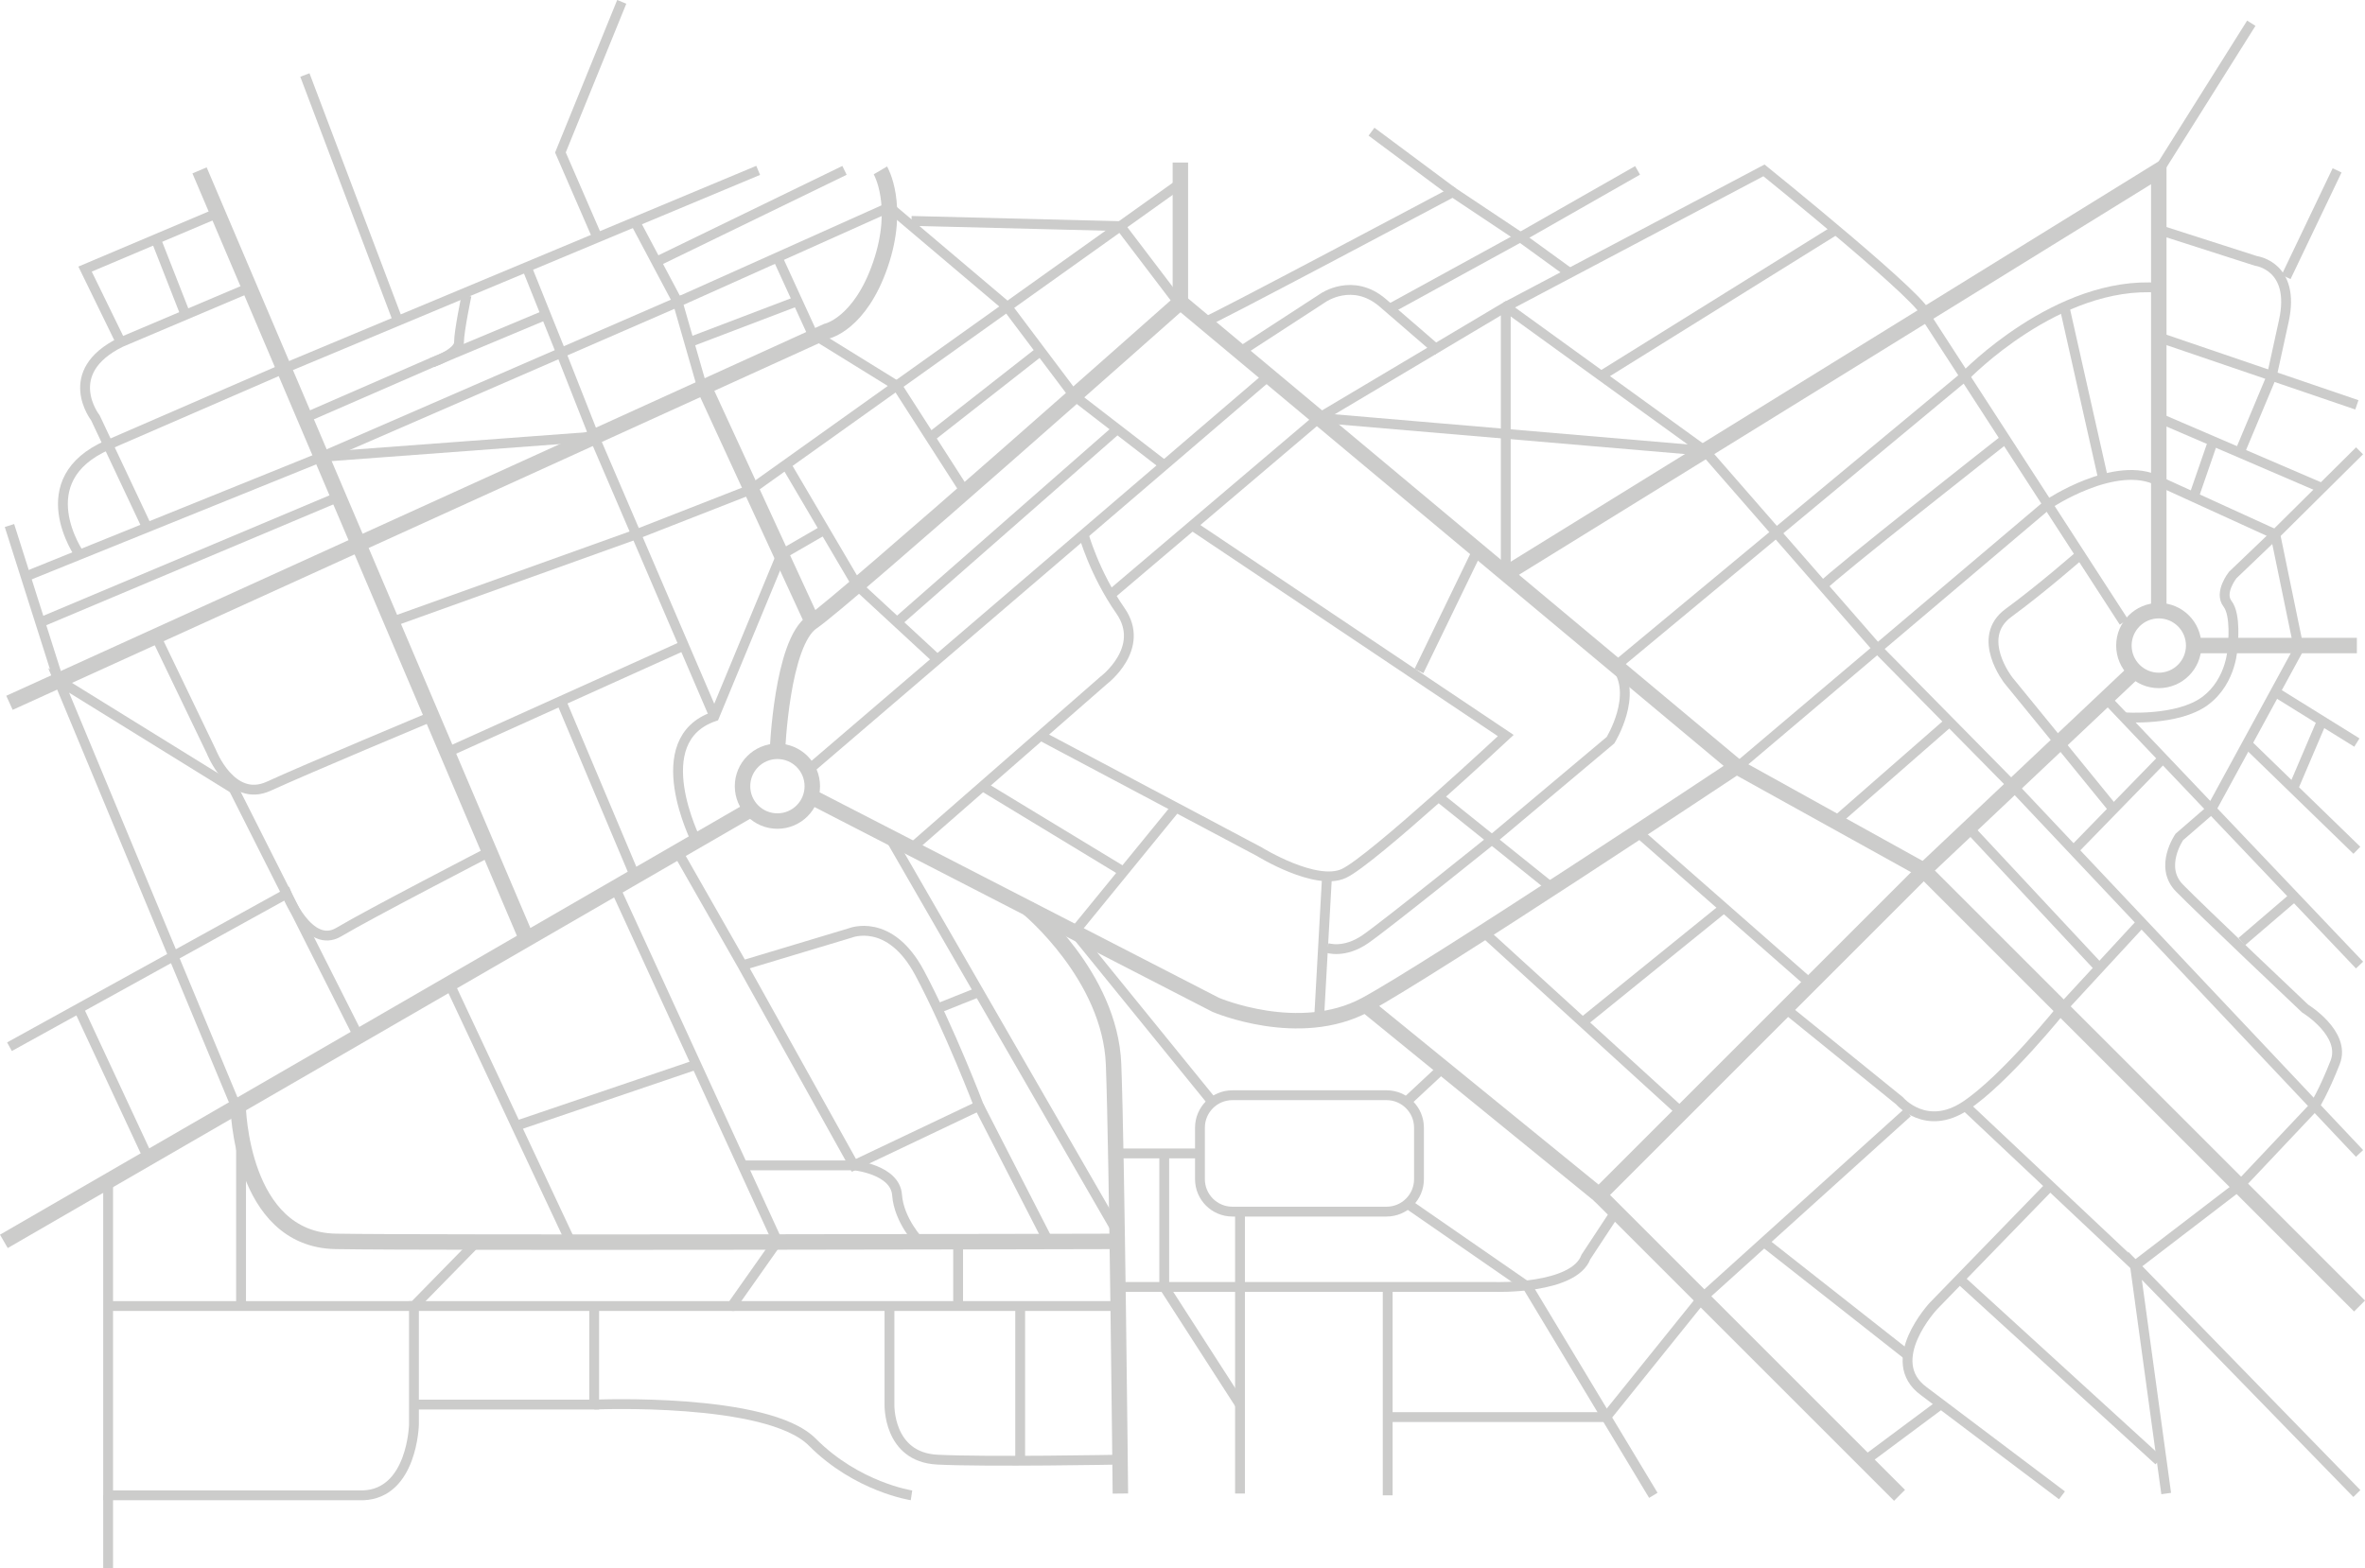 <?xml version="1.0" encoding="utf-8"?>
<!-- Generator: Adobe Illustrator 26.0.2, SVG Export Plug-In . SVG Version: 6.00 Build 0)  -->
<svg version="1.1" id="Layer_1" xmlns="http://www.w3.org/2000/svg" xmlns:xlink="http://www.w3.org/1999/xlink" x="0px" y="0px"
	 viewBox="0 0 1683.19 1116.55" style="enable-background:new 0 0 1683.19 1116.55;" xml:space="preserve">
<style type="text/css">
	.st0{fill:none;stroke:#CCCCCB;stroke-width:11;stroke-miterlimit:10;}
	.st1{fill:none;stroke:#CCCCCB;stroke-width:7;stroke-miterlimit:10;}
</style>
<circle class="st0" cx="553.29" cy="559.7" r="24.83"/>
<circle class="st0" cx="1536.43" cy="459.58" r="24.83"/>
<path class="st0" d="M578.13,567.57l287.1,147.79c0,0,59.36,25.44,106.6,0c47.25-25.44,264.09-169.6,264.09-169.6l133.26,73.9
	l310.12,310.12"/>
<polyline class="st0" points="971.83,715.37 1138.1,850.74 1369.18,619.66 1519.47,477.72 "/>
<line class="st0" x1="1138.1" y1="850.74" x2="1351.91" y2="1064.56"/>
<line class="st0" x1="534.65" y1="576.1" x2="2.75" y2="883.75"/>
<line class="st0" x1="142.02" y1="121.29" x2="374.85" y2="668.53"/>
<path class="st0" d="M6.74,500.35l581.65-264.57c0,0,23.66-4.98,38.2-47.37s0-67.11,0-67.11"/>
<path class="st0" d="M731.76,646.66c0,0,58.36,48.11,60.78,111.1c2.42,62.99,4.85,305.52,4.85,305.52"/>
<path class="st0" d="M553.29,534.87c0,0,3.03-77.53,24.83-92.07c21.81-14.54,261.96-227.75,261.96-227.75v-99.34"/>
<line class="st0" x1="578.13" y1="442.8" x2="501.08" y2="275.49"/>
<line class="st0" x1="1561.26" y1="459.58" x2="1677.41" y2="459.58"/>
<path class="st0" d="M1235.92,545.77"/>
<line class="st0" x1="1235.92" y1="545.77" x2="840.08" y2="215.05"/>
<polyline class="st0" points="1536.43,434.75 1536.43,121.29 1071.66,408.53 "/>
<path class="st0" d="M169.46,787.33c0,0,1.63,95.21,69.47,96.43s556.24,0,556.24,0"/>
<line class="st1" x1="319.89" y1="700.32" x2="405.96" y2="883.75"/>
<path class="st0" d="M430.64,636.26"/>
<line class="st1" x1="367.36" y1="801.49" x2="495.55" y2="757.93"/>
<path class="st1" d="M528.46,829.64h79.26c0,0,29.4,2.84,30.73,21.1c1.34,18.26,16.03,33.55,16.03,33.55"/>
<line class="st1" x1="633.04" y1="595.84" x2="795.17" y2="877.02"/>
<path class="st1" d="M528.46,687.28l79.26,142.36l88.97-42.31c0,0-20.82-54.61-42.2-94.7c-21.38-40.08-49.44-28.4-49.44-28.4
	L528.46,687.28l-46.14-80.91"/>
<line class="st1" x1="696.69" y1="787.33" x2="746.12" y2="883.75"/>
<line class="st1" x1="667.14" y1="718.01" x2="696.69" y2="706.22"/>
<line class="st1" x1="578.13" y1="545.77" x2="902.93" y2="267.56"/>
<polyline class="st1" points="667.14,469.52 610.02,416.71 559.44,330.7 "/>
<polyline class="st1" points="828.6,331.23 764.58,281.84 716.87,218.42 "/>
<line class="st1" x1="638.58" y1="442.8" x2="795.17" y2="305.44"/>
<path class="st1" d="M648.72,603.92l136.71-119.5c0,0,30.61-22.94,11.96-49.67c-18.64-26.72-26.21-54.34-26.21-54.34"/>
<polyline class="st1" points="790.23,423.59 938.77,297.5 1213.37,320.95 1336.2,461.78 1432.67,559.7 1679.3,821.15 "/>
<path class="st1" d="M740.53,523.67l155.8,82.7c0,0,40.08,24.8,60.13,15.44c20.04-9.35,115.2-98.15,115.2-98.15L848.51,374.12"/>
<line class="st1" x1="1009.9" y1="477.72" x2="1049.99" y2="394.91"/>
<line class="st1" x1="944.43" y1="623.92" x2="938.77" y2="725.69"/>
<line class="st1" x1="1023.78" y1="567.27" x2="1104.57" y2="632.12"/>
<line class="st1" x1="699.31" y1="559.7" x2="797.39" y2="619.21"/>
<polyline class="st1" points="76.95,929.79 294.61,929.79 339.15,884.29 "/>
<path class="st1" d="M437.8,632.12l115.49,251.64l-32.42,46.03H294.61v84.41c0,0-1.1,49.05-36.18,50.36H76.95V840.84"/>
<line class="st1" x1="520.87" y1="929.79" x2="795.17" y2="929.79"/>
<line class="st1" x1="681.91" y1="884.29" x2="681.91" y2="929.79"/>
<polyline class="st1" points="294.61,999.95 422.88,999.95 422.88,929.79 "/>
<path class="st1" d="M422.88,999.95c0,0,123.42-5.34,155.24,26.72c31.82,32.07,70.6,37.89,70.6,37.89"/>
<line class="st1" x1="1536.43" y1="121.29" x2="1602.27" y2="16.53"/>
<path class="st1" d="M633.04,929.79v69.83c0,0-1.34,37.75,34.1,39.53c35.44,1.78,129.99,0,129.99,0"/>
<line class="st1" x1="726.07" y1="929.79" x2="726.07" y2="1039.92"/>
<line class="st1" x1="1055.9" y1="663.55" x2="1196.81" y2="792.03"/>
<line class="st1" x1="1165.48" y1="592.29" x2="1288.52" y2="700.32"/>
<line class="st1" x1="1126.35" y1="727.79" x2="1227" y2="646.3"/>
<path class="st1" d="M797.14,916.21h267.04c0,0,55.97,1.78,64.54-21.38l21.23-32.25"/>
<line class="st1" x1="987.63" y1="916.21" x2="987.63" y2="1064.56"/>
<line class="st1" x1="987.63" y1="1008.85" x2="1143.15" y2="1008.85"/>
<path class="st1" d="M986.8,862.58H877.12c-12.76,0-23.1-10.34-23.1-23.1v-36.67c0-12.76,10.34-23.1,23.1-23.1H986.8
	c12.76,0,23.1,10.34,23.1,23.1v36.67C1009.9,852.24,999.56,862.58,986.8,862.58z"/>
<path class="st1" d="M1005.52,787.33"/>
<line class="st1" x1="1001.75" y1="783.68" x2="1026.92" y2="760.22"/>
<polyline class="st1" points="1001.75,856.97 1087.4,916.24 1176.68,1064.56 "/>
<polyline class="st1" points="882.52,862.58 882.52,916.24 882.52,1063.28 "/>
<polyline class="st1" points="862.17,783.68 764.58,663.55 836.97,574.86 "/>
<line class="st1" x1="854.02" y1="821.15" x2="790.23" y2="821.15"/>
<polyline class="st1" points="828.6,821.15 828.6,916.21 882.52,999.95 "/>
<path class="st1" d="M1270.84,718.01l81.08,65.67c0,0,18.75,22.19,46.81,3.65c28.06-18.54,68.79-69.32,68.79-69.32l56.62-61.35"/>
<path class="st1" d="M1398.73,787.33l120.75,113.74l74.24-56.87l53.68-56.87c0,0,6.54-10.52,14.55-30.97
	c8.02-20.45-21.38-38.35-21.38-38.35s-74.82-70.81-89.52-85.89s0-36.27,0-36.27l22.77-19.74"/>
<polyline class="st1" points="1541.7,1063.28 1519.47,901.07 1677.41,1063.28 "/>
<path class="st1" d="M1459.1,844.2l-83.09,85.59c0,0-36.38,39.01-6.83,60.6l98.34,74.17"/>
<line class="st1" x1="1255.43" y1="884.29" x2="1357.85" y2="964.87"/>
<line class="st1" x1="1394.69" y1="910.55" x2="1536.43" y2="1039.93"/>
<line class="st1" x1="1381.41" y1="999.61" x2="1327.28" y2="1039.92"/>
<polyline class="st1" points="1143.15,1008.85 1211.4,924.04 1357.61,792.03 "/>
<path class="st1" d="M495.55,598.72c0,0-36.45-71.98,12.85-88.7l47.68-115.11l30.68-17.76"/>
<polyline class="st1" points="278.81,442.8 452.76,380.41 534.65,348.38 840.08,130.55 "/>
<line class="st1" x1="319.89" y1="534.87" x2="486.75" y2="459.58"/>
<line class="st1" x1="399.34" y1="499.02" x2="451.97" y2="623.92"/>
<path class="st1" d="M110.93,452.96l39.38,81.91c0,0,14.25,37.1,40.98,24.83s116.12-49.68,116.12-49.68"/>
<line class="st1" x1="162.17" y1="553.38" x2="255.13" y2="737.78"/>
<polyline class="st1" points="166.25,561.47 41.76,484.42 166.25,783.68 "/>
<path class="st1" d="M6.74,745.18l197.22-108.92c0,0,15.83,40.08,37.21,27.29s107.23-57.18,107.23-57.18"/>
<line class="st1" x1="55.95" y1="718.01" x2="104.01" y2="821.15"/>
<line class="st1" x1="41.76" y1="484.42" x2="6.74" y2="374.12"/>
<polyline class="st1" points="18.26,410.42 228.81,325.29 422.88,310.82 508.4,510.02 "/>
<path class="st1" d="M104.01,374.12l-36.1-76.62c0,0-25.37-32.45,18.05-53.83l91.61-38.83"/>
<path class="st1" d="M56.62,394.91c0,0-37.24-53.24,20.32-78.23l125.09-54.32L539.6,121.29"/>
<polyline class="st1" points="85.96,243.68 60.54,191.57 154.92,151.62 "/>
<line class="st1" x1="110.93" y1="170.24" x2="132.06" y2="224.14"/>
<line class="st1" x1="28.65" y1="443.11" x2="240.91" y2="353.74"/>
<polyline class="st1" points="228.81,325.29 482.31,215.05 499.04,273.3 "/>
<polyline class="st1" points="633.04,147.47 482.31,215.05 451.97,157.91 "/>
<polyline class="st1" points="553.29,183.23 578.13,237.44 638.58,274.83 686.91,350.09 "/>
<line class="st1" x1="490.54" y1="243.68" x2="565.71" y2="215.05"/>
<polyline class="st1" points="374.85,190.15 399.34,251.14 422.88,310.82 "/>
<path class="st1" d="M216.99,297.5l90.42-39.4c0,0,19.27-6.4,19.27-14.42s5.34-33.34,5.34-33.34"/>
<line class="st1" x1="307.41" y1="258.1" x2="388.5" y2="224.14"/>
<line class="st1" x1="467.09" y1="186.37" x2="601.04" y2="121.29"/>
<line class="st1" x1="662.75" y1="310.82" x2="740.53" y2="249.87"/>
<path class="st1" d="M1511.59,442.8l-141.58-218.66c7.3-4.51-114.58-102.85-114.58-102.85l-183.77,97.13"/>
<path class="st1" d="M1238.54,544.46l218.89-185.32c0,0,48.34-32.62,79-16.59l82.91,37.86l16.78,81.37l-62.3,114.32"/>
<path class="st1" d="M1536.43,204.85c-72.08-5.43-137.7,62.71-137.7,62.71l-248.67,206.47c16.27,20.52-3.86,52.92-3.86,52.92
	l-82.02,68.9c0,0-76.98,62.04-92.34,72.69c-15.35,10.64-27.4,6.28-27.4,6.28"/>
<line class="st1" x1="1469.3" y1="218.42" x2="1496.22" y2="338.12"/>
<path class="st1" d="M1480.59,394.91c0,0-27.08,23.81-51.13,41.41c-24.05,17.6,0,48.1,0,48.1l36.1,44.23l38.63,47.46"/>
<line class="st1" x1="1306.64" y1="584.53" x2="1387.48" y2="513.83"/>
<path class="st1" d="M1297.26,417.13c6.6-7.77,129.94-104.67,129.94-104.67"/>
<line class="st1" x1="1498.83" y1="497.22" x2="1679.3" y2="687.05"/>
<line class="st1" x1="1401.17" y1="589.45" x2="1492.26" y2="687.05"/>
<polyline class="st1" points="1213.37,320.95 1071.66,218.42 938.77,297.5 "/>
<path class="st0" d="M1071.66,219.85"/>
<line class="st1" x1="1071.66" y1="219.85" x2="1071.66" y2="405.35"/>
<line class="st1" x1="1139.58" y1="267.56" x2="1306.64" y2="163.56"/>
<path class="st1" d="M882.49,250.48l59.11-38.43c0,0,21.09-14.82,42.47,3.5l39.7,34.31"/>
<polyline class="st1" points="989.04,219.85 1082.06,168.85 1117.2,194.35 "/>
<path class="st1" d="M857.21,229.37c1.03,0.86,176.74-92.58,176.74-92.58l48.1,32.07l83.43-47.56"/>
<line class="st1" x1="633.04" y1="147.47" x2="716.87" y2="218.42"/>
<line class="st1" x1="171.56" y1="807.41" x2="171.56" y2="928.24"/>
<polyline class="st1" points="648.72,157.27 797.39,161 836.2,212.06 "/>
<path class="st1" d="M1679.3,320.95l-59.96,59.46l-30.27,28.95c0,0-9.95,12.47-3.72,20.49c6.24,8.02,3.72,29.73,3.72,29.73
	s-0.08,24.88-19.71,39.44s-57.75,11.63-57.75,11.63"/>
<line class="st1" x1="1536.43" y1="297.5" x2="1652.58" y2="347.45"/>
<line class="st1" x1="1536.43" y1="240.12" x2="1677.41" y2="288.22"/>
<line class="st1" x1="1594.5" y1="320.95" x2="1616.87" y2="267.56"/>
<line class="st1" x1="1575.02" y1="314.1" x2="1561.26" y2="353.89"/>
<path class="st1" d="M1536.43,163.56l69.26,22.22c0,0,28.3,3.54,19.74,42.66s-8.56,39.12-8.56,39.12"/>
<line class="st1" x1="1595.45" y1="670.36" x2="1632.9" y2="638.25"/>
<line class="st1" x1="1598.44" y1="528.64" x2="1677.41" y2="605.33"/>
<line class="st1" x1="1619.33" y1="492.57" x2="1677.41" y2="528.64"/>
<line class="st1" x1="1652.58" y1="513.22" x2="1632.9" y2="559.33"/>
<line class="st1" x1="1539.42" y1="539.93" x2="1475.72" y2="605.33"/>
<line class="st1" x1="76.95" y1="1064.56" x2="76.95" y2="1116.55"/>
<line class="st1" x1="1627.04" y1="197.19" x2="1663.33" y2="121.29"/>
<line class="st1" x1="1033.95" y1="136.79" x2="976.11" y2="93.74"/>
<line class="st1" x1="283.22" y1="228.44" x2="216.99" y2="53.4"/>
<polyline class="st1" points="425.65,170.24 398.86,108.55 442.5,1.32 "/>
<g>
</g>
<g>
</g>
<g>
</g>
<g>
</g>
<g>
</g>
<g>
</g>
</svg>
